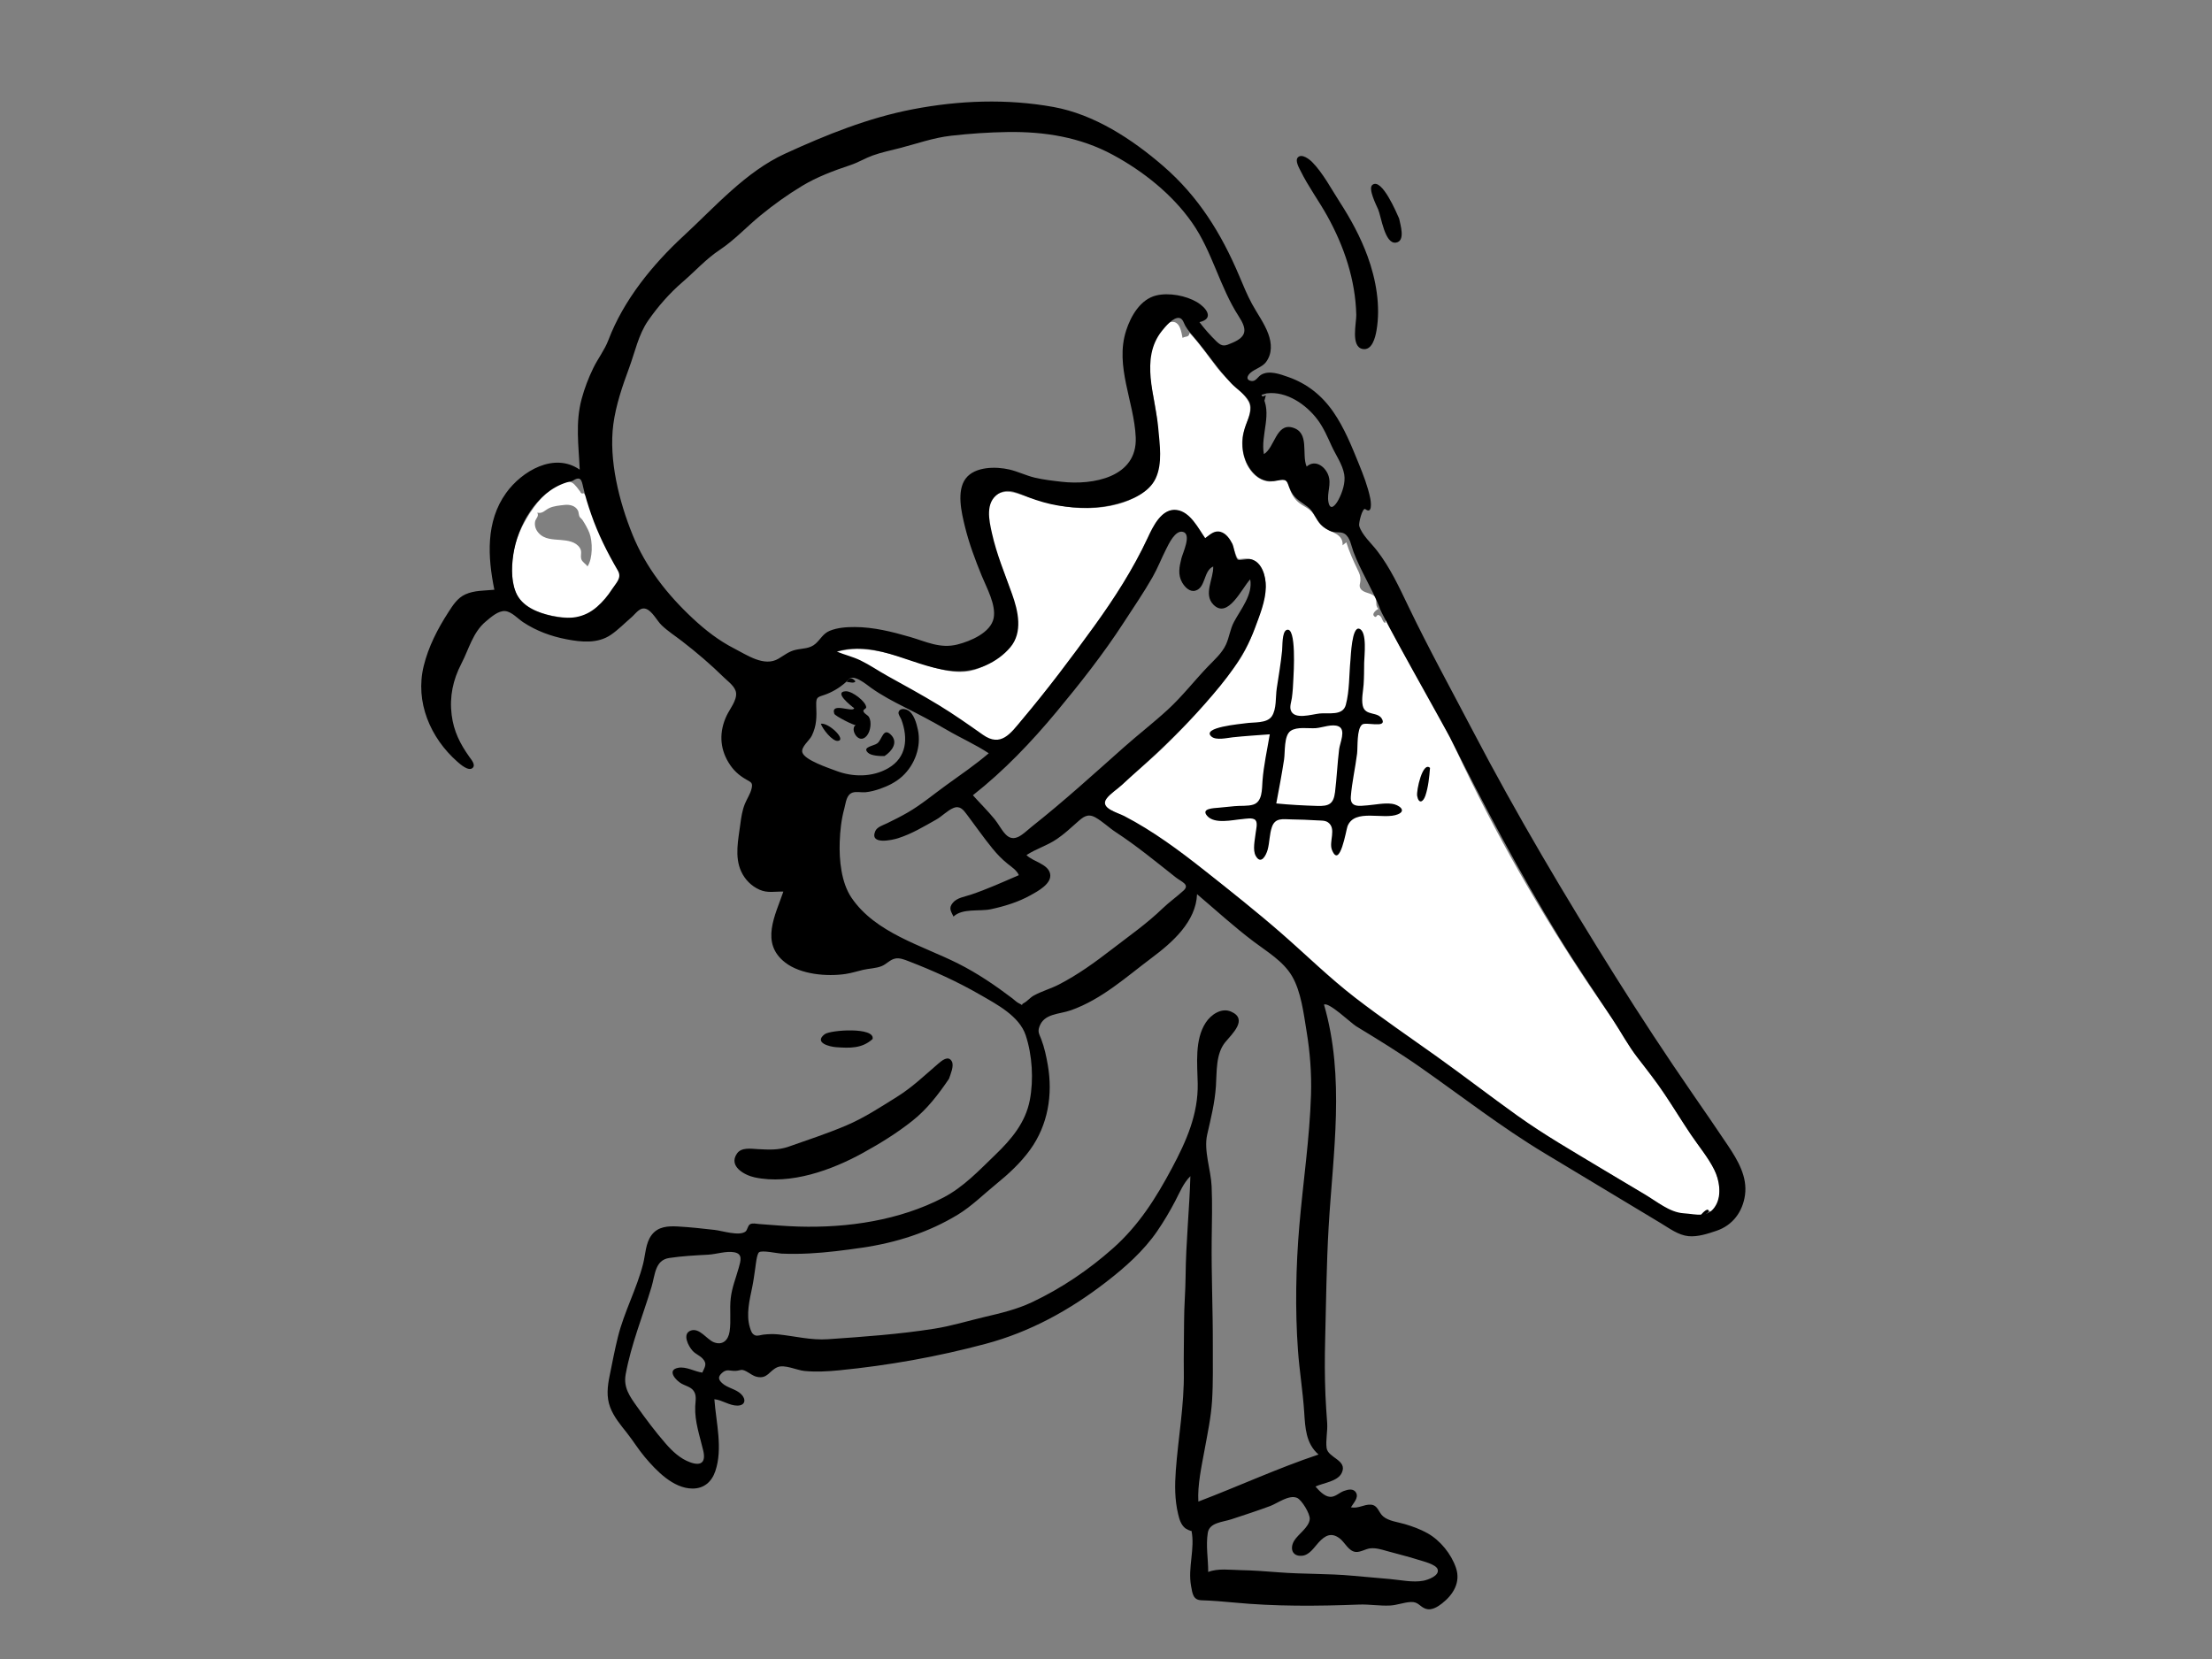 <svg xmlns="http://www.w3.org/2000/svg" viewBox="0 0 1024 768" version="1.1"><rect x="0" y="0" width="1024" height="768" fill="#808080" stroke="none"/><g id="react-group-82" stroke="none" stroke-width="1" fill="transparent" fill-rule="evenodd"><g id="react-group-83"><rect id="react-rect-85" x="0" y="0" width="1024" height="768"></rect><path d="M542.373,149.024 C546.336,148.6 546.902,153.975 547.442,156.425 C548.969,155.461 550.329,156.383 550.674,154.132 C555.506,159.194 559.375,165.005 563.665,170.504 C567.78,175.78 574.212,179.977 577.772,185.523 C580.793,190.232 575.808,197.382 575.192,202.403 C574.497,208.062 575.974,214.539 579.839,218.853 C581.647,220.87 583.858,222.272 586.53,222.814 C589.187,223.353 591.715,221.794 594.055,222.126 C595.996,222.401 596.081,223.684 596.758,225.591 C597.686,228.207 598.87,230.677 601.061,232.515 C603.511,234.567 606.142,235.16 608.011,237.917 C609.642,240.324 610.566,242.654 613.095,244.325 C616.47,246.554 621.884,247.228 621.519,252.433 C622.099,251.972 622.679,251.512 623.259,251.05 C624.604,255.373 626.455,259.559 628.432,263.624 C629.358,265.529 629.834,266.541 629.786,268.66 C629.754,270.056 628.989,271.112 629.816,272.464 C631.14,274.627 634.68,274.333 636.297,276.082 C637.954,277.876 636.234,280.309 638.149,281.872 C637.342,282.119 635.107,283.925 635.947,285.022 C637.156,286.598 637.247,284.438 638.095,284.698 C640.041,285.294 639.63,287.723 641.148,288.383 C641.46,288.519 641.436,287.064 641.42,286.689 L641.418,286.675 L642.59,288.962 C652.456,308.055 664.018,326.243 673.313,345.612 L674.417,347.942 C691.92,385.357 712.728,421.788 735.739,456.106 C741.167,464.201 747.124,472.243 752.143,480.569 C757.186,488.938 763.471,496.355 769.049,504.356 C774.787,512.588 780.039,521.156 785.823,529.35 C790.436,535.885 796.074,542.841 796,551.268 C795.965,555.013 795.421,559.15 791.811,561.162 C791.724,559.618 789.387,561.326 788.83,561.705 C786.419,563.346 787.73,563.164 785.131,562.591 C780.913,561.66 777.311,562.92 773.409,560.522 C765.132,555.437 756.975,550.209 748.549,545.356 C730.339,534.869 712.31,524.131 695.417,511.597 C665.886,489.686 633.801,470.052 606.662,445.128 C579.543,420.224 551.084,395.515 518.903,377.3 C516.746,376.079 510.563,374.247 511.133,371.335 C511.633,368.783 517.193,365.205 519.143,363.438 C525.912,357.305 532.961,351.501 539.489,345.105 C551.542,333.298 563.505,320.267 573.173,306.413 C577.875,299.674 580.275,292.178 583.021,284.515 C585.444,277.751 587.684,269.425 583.751,262.733 C581.93,259.633 579.416,258.376 575.9,258.611 C572.99,258.805 573.121,259.401 571.967,256.314 C570.725,252.991 569.715,249.136 566.384,247.212 C562.933,245.219 560.582,247.344 557.787,249.339 C554.572,244.697 550.628,236.664 544.147,236.219 C537.379,235.756 533.535,244.116 531.198,249.145 C524.287,264.015 515.295,277.905 505.625,291.147 C495.143,305.501 484.427,320.102 472.878,333.618 C470.433,336.479 467.657,340.655 464.212,342.391 C460.678,344.173 457.745,342.499 454.758,340.45 C447.718,335.621 440.872,330.662 433.542,326.241 C425.424,321.344 417.078,316.858 408.799,312.244 C405.146,310.209 401.68,307.758 397.916,305.93 C394.409,304.227 390.59,303.383 387,301.892 C400.183,297.962 414.069,303.111 426.546,307.195 C433.022,309.314 439.795,311.521 446.709,310.951 C452.689,310.459 458.116,307.257 462.846,303.76 C471.396,297.438 472.068,287.943 469.279,278.346 C466.071,267.3 461.164,256.677 457.456,245.782 C455.77,240.826 454.608,235.563 458.447,231.281 C461.882,227.449 466.327,226.978 471.015,228.486 C482.383,232.144 492.467,235.579 504.653,235.231 C514.18,234.96 526.298,232.256 532.717,224.514 C536.235,220.27 536.369,214.435 536.383,209.171 C536.401,202.932 536.007,196.658 535.134,190.482 C533.576,179.462 529.534,168.428 534.603,157.728 C535.791,155.219 539.099,149.374 542.373,149.024 Z M641.417,286.639 L641.418,286.675 L641.415,286.666 C641.412,286.587 641.414,286.586 641.417,286.639 Z M247.11,234.913 C250.089,230.792 258.24,221.197 264.463,223.297 C265.55,223.663 266.335,224.747 267.051,225.554 C267.559,226.213 268.062,226.875 268.562,227.541 C268.873,228.416 269.43,228.674 270.234,228.316 C272.417,231.338 275.497,233.621 276.751,237.333 C277.994,241.011 281.329,244.578 283.296,247.952 C284.818,250.561 288.248,257.527 287.986,260.79 L287.986,269.119 C287.676,272.356 281.625,278.147 279.497,280.336 C274.213,285.775 268.474,286.471 260.643,285.777 C254.01,285.189 245.418,282.978 240.928,277.705 C236.618,272.646 236.679,264.806 237.317,258.576 C238.208,249.875 242.024,241.949 247.11,234.913 Z M267.52,236.294 C266.306,234.038 263.649,233.481 261.314,233.748 C258.98,234.015 256.302,234.211 254.162,235.252 C252.186,236.214 251.186,237.899 248.722,237.333 C249.698,239.015 247.95,239.986 247.698,241.501 C247.374,243.447 248.002,245.191 249.288,246.669 C251.949,249.727 255.925,249.668 259.624,249.966 C262.751,250.218 266.598,250.736 268.436,253.666 C269.621,255.556 268.546,256.917 269.101,258.815 C269.51,260.214 271.218,261.017 271.965,262.218 C274.468,258.533 274.381,250.641 272.854,246.701 C272.133,244.84 270.769,242.417 269.689,240.783 C269.335,240.247 268.5,239.609 268.278,239.167 C267.894,238.404 267.94,237.073 267.52,236.294 Z" id="react-path-86" fill="white"></path><g id="react-group-84" transform="translate(195, 47.476)" fill="black "><path d="M364.309,680.236 C368.837,678.465 374.419,679.292 379.167,679.377 C385.128,679.485 391.105,679.937 397.048,680.402 C408.461,681.297 419.816,680.919 431.239,681.986 C436.91,682.515 442.585,683.005 448.26,683.488 C453.229,683.911 458.999,685.229 463.96,684.281 C466.008,683.889 471.536,681.962 470.511,678.963 C469.721,676.649 463.498,675.222 461.471,674.564 C456.702,673.013 451.778,671.902 446.957,670.52 C444.481,669.81 442.015,669.047 439.408,669.294 C437.195,669.503 434.864,671.154 432.622,670.964 C429.307,670.683 427.598,666.52 425.166,664.684 C421.294,661.759 418.423,663.322 415.455,666.545 C413.26,668.927 411.169,672.532 407.568,672.746 C402.987,673.017 402.095,669.089 404.117,665.758 C405.979,662.689 411.049,659.543 411.321,655.718 C411.493,653.3 407.626,646.832 405.401,645.912 C401.659,644.365 396.369,648.461 392.986,649.718 C387.077,651.912 381.045,653.855 375.062,655.837 C370.97,657.192 364.898,657.312 364.125,662.107 C363.158,668.111 364.336,674.207 364.309,680.236 M130.118,587.943 C131.308,585.307 132.557,583.808 130.178,581.362 C128.849,579.994 126.973,579.321 125.664,577.902 C123.697,575.769 120.615,569.939 124.831,568.471 C128.861,567.067 132.256,572.676 135.499,573.908 C139.615,575.472 142.165,572.85 142.754,568.917 C143.51,563.864 142.678,558.583 143.281,553.467 C143.872,548.451 145.624,544.286 146.968,539.484 C147.879,536.228 148.995,532.95 144.86,532.228 C141.068,531.566 136.67,533.141 132.825,533.352 C126.828,533.681 120.759,533.984 114.812,534.883 C108.172,535.887 108.293,542.677 106.626,548.228 C102.584,561.684 97.164,574.889 94.64,588.762 C93.552,594.744 96.436,598.841 99.794,603.545 C103.997,609.434 108.37,615.308 113.131,620.764 C116.31,624.407 119.892,627.8 124.521,629.475 C129.765,631.373 131.769,629.266 130.559,624.097 C128.962,617.274 126.552,610.683 126.836,603.577 C126.939,600.989 127.692,598.208 125.826,596.043 C124.532,594.541 122.315,594.034 120.626,593.121 C117.842,591.612 113.529,586.761 118.953,585.717 C122.637,585.007 126.552,587.485 130.118,587.943 M255.38,320.668 C258.69,324.364 262.288,327.9 265.426,331.739 C267.225,333.941 268.5,336.588 270.431,338.675 C274.66,343.245 278.874,338.181 282.619,335.22 C297.347,323.576 311.207,310.958 325.24,298.495 C331.926,292.557 339.039,287.081 345.618,281.03 C352.283,274.901 357.832,267.726 364.076,261.194 C367.075,258.059 370.665,254.948 372.516,250.942 C374.096,247.526 374.444,243.81 376.244,240.432 C379.36,234.582 385.074,227.791 383.763,220.716 C379.905,224.761 373.479,239.256 366.746,232.458 C361.941,227.606 366.849,220.434 366.635,214.777 C362.073,216.713 363.258,224.563 358.395,225.952 C355.764,226.703 353.514,224.322 352.287,222.234 C350.166,218.624 350.944,214.845 351.908,211.016 C352.564,208.406 356.754,199.798 352.61,198.736 C349.019,197.816 346.009,204.421 344.819,206.761 C342.638,211.052 340.949,215.491 338.554,219.689 C334.424,226.929 329.667,233.845 325.131,240.835 C315.79,255.23 305.138,268.742 294.181,281.937 C282.477,296.03 269.809,309.319 255.38,320.668 M359.145,366.455 C358.673,379.136 347.776,388.752 338.349,395.803 C326.301,404.813 315.187,415.055 300.818,420.183 C295.286,422.158 288.378,421.589 286.162,427.815 C285.296,430.249 286.082,431.144 287.021,433.594 C288.489,437.428 289.372,441.585 290.069,445.62 C292.439,459.348 290.135,473.328 281.886,484.757 C277.501,490.833 271.898,495.998 266.105,500.707 C260.326,505.405 254.86,510.885 248.489,514.771 C234.901,523.06 219.806,527.819 204.138,530.109 C195.989,531.301 187.807,532.362 179.576,532.783 C175.308,533.001 171.033,533.041 166.763,532.854 C164.855,532.77 157.76,531.158 156.381,532.251 C155.32,533.093 154.847,538.188 154.635,539.594 C154.184,542.566 153.829,545.497 153.215,548.444 C151.982,554.358 150.321,561.05 152.138,567.017 C152.664,568.743 153.09,570.148 154.688,570.728 C155.701,571.096 157.496,570.449 158.52,570.344 C160.837,570.106 163.024,570.013 165.354,570.26 C173.001,571.069 180.51,573.023 188.238,572.491 C204.713,571.356 221.206,570.196 237.531,567.618 C245.472,566.364 253.091,563.991 260.9,562.159 C268.343,560.412 275.782,558.648 282.729,555.366 C296.339,548.937 308.918,540.432 320.154,530.469 C332.15,519.832 340.091,507.224 347.595,493.154 C354.187,480.794 359.745,468.284 359.456,454.035 C359.273,445.018 357.981,433.845 363.194,425.893 C365.576,422.261 370.38,418.894 374.856,420.815 C382.979,424.302 375.305,431.206 372.207,434.988 C367.744,440.437 368.344,448.734 367.881,455.398 C367.334,463.262 365.567,470.159 363.844,477.763 C362.158,485.206 365.559,494.036 365.895,501.628 C366.26,509.862 366.02,518.104 365.928,526.341 C365.745,542.723 366.506,559.061 366.45,575.44 C366.42,583.936 366.637,592.473 366.1,600.956 C365.611,608.692 364.026,616.092 362.639,623.687 C361.278,631.142 359.294,640.069 359.752,647.647 C378.366,640.562 396.484,632.193 415.384,625.864 C409.489,620.724 409.227,613.46 408.751,606.211 C408.125,596.652 406.551,587.174 405.865,577.615 C404.509,558.736 404.89,538.876 406.496,520.018 C408.22,499.772 411.278,479.594 411.907,459.263 C412.21,449.469 411.452,439.65 409.857,429.985 C408.513,421.843 407.346,411.597 403.1,404.383 C399.043,397.489 391.585,393.11 385.361,388.414 C376.26,381.548 367.83,373.826 359.145,366.455 M360.272,101.647 C362.602,104.798 365.235,107.706 368.021,110.459 C370.897,113.3 372.121,112.672 375.561,111.194 C382.401,108.255 382.27,104.855 378.451,98.961 C369.595,85.291 366.235,69.012 356.864,55.621 C347.63,42.428 334.2,31.768 320.1,24.161 C304.969,15.997 288.572,13.399 271.517,13.643 C262.801,13.768 254.03,14.369 245.369,15.346 C236.943,16.295 229.449,19.06 221.293,21.147 C217.187,22.198 212.953,23.07 208.961,24.513 C205.459,25.779 202.31,27.735 198.772,28.918 C191.026,31.506 183.23,34.399 176.242,38.632 C169.409,42.771 163.253,47.186 157.047,52.267 C150.62,57.53 145.038,63.646 138.088,68.266 C131.761,72.474 126.729,78.142 120.992,83.072 C114.998,88.224 109.47,94.536 104.973,101.045 C100.576,107.411 98.903,115.647 96.247,122.825 C93.155,131.179 90.088,140.111 88.923,148.969 C86.753,165.475 91.624,184.768 97.818,200.043 C103.945,215.151 113.873,227.757 125.721,238.818 C131.496,244.212 137.798,249.109 144.859,252.716 C150.899,255.802 158.775,261.35 165.349,257.473 C168.011,255.903 170.172,254.078 173.249,253.371 C176.613,252.599 179.908,252.915 182.623,250.449 C184.931,248.353 186.035,245.823 189.065,244.558 C192.658,243.057 196.907,242.784 200.754,242.796 C209.393,242.825 218.037,244.987 226.282,247.385 C233.838,249.582 240.161,252.895 248.188,250.888 C254.153,249.396 263.72,245.429 265.006,238.591 C266.155,232.479 261.72,224.578 259.487,219.108 C256.4,211.551 253.604,204.115 251.665,196.17 C250.128,189.874 247.715,179.801 252.053,174.046 C256.315,168.392 266.171,168.46 272.294,169.882 C276.307,170.814 279.996,172.691 284.011,173.637 C288.101,174.601 292.333,175.085 296.505,175.558 C310.964,177.193 331.534,173.496 330.764,155.02 C330.079,138.553 321.005,122.046 326.319,105.559 C328.484,98.838 332.908,91.067 340.275,89.293 C346.118,87.885 354.015,89.361 359.169,92.417 C363.306,94.87 367.405,100.007 360.272,101.647 M69.917,175.198 C55.343,178.042 45.704,193.405 43.033,207.028 C41.822,213.201 41.395,220.553 43.736,226.526 C46.434,233.412 54.061,236.286 60.791,237.73 C68.484,239.381 75.301,238.736 81.4,233.402 C84.081,231.057 86.352,228.325 88.279,225.34 C90.249,222.287 92.989,220.063 91.008,216.651 C86.097,208.197 81.907,199.892 78.673,190.592 C77.23,186.442 75.947,182.387 74.989,178.113 C74.229,174.719 73.861,172.647 69.917,175.198 M197.564,267.417 C194.744,270.133 191.504,272.297 187.864,273.756 C183.871,275.358 182.659,274.589 182.857,279.207 C183.076,284.308 183.113,288.39 180.788,293.136 C179.7,295.358 175.68,298.356 176.439,300.855 C177.529,304.442 188.693,308.069 191.95,309.323 C199.742,312.324 208.833,312.386 216.188,308.145 C224.731,303.219 225.487,294.288 222.269,285.645 C221.925,284.723 220.677,283.165 220.984,282.158 C221.548,280.312 223.869,280.579 225.201,281.284 C228.093,282.814 229.301,287.467 229.924,290.371 C231.587,298.129 228.532,306.531 222.726,311.876 C219.775,314.591 216.085,316.406 212.321,317.714 C210.184,318.456 207.943,319.043 205.687,319.271 C203.864,319.454 201.562,318.879 199.821,319.398 C196.753,320.313 196.616,324.097 195.849,326.863 C194.479,331.807 193.907,337.159 193.727,342.274 C193.436,350.547 194.421,361.087 199.18,368.1 C210.283,384.464 231.757,390.144 248.523,398.566 C257.435,403.043 265.699,408.667 273.634,414.679 C274.418,415.273 275.591,416.437 276.532,416.9 C279.713,418.465 276.935,417.895 278.971,416.861 C280.539,416.065 281.881,414.336 283.501,413.435 C287.232,411.358 291.422,410.237 295.217,408.275 C304.04,403.712 311.846,398.05 319.677,392.007 C327.701,385.814 335.828,380.16 343.148,373.11 C346.235,370.139 349.71,367.689 352.841,364.845 C355.995,361.979 351.959,360.79 349.288,358.681 C340.198,351.502 331.221,344.095 321.514,337.75 C318.276,335.633 315.42,332.778 312.042,330.907 C308.514,328.953 306.42,330.703 303.641,333.188 C300.604,335.904 297.709,338.566 294.329,340.889 C289.865,343.958 284.675,345.435 280.187,348.357 C283.068,351.373 290.094,352.382 291.113,356.951 C292.147,361.581 285.252,365.194 282.029,366.982 C276.339,370.14 270.062,372.057 263.721,373.427 C258.445,374.566 250.623,372.851 246.395,376.833 C245.189,374.283 244.059,372.951 246.043,370.512 C248.025,368.077 251.558,367.658 254.355,366.721 C261.908,364.19 269.348,360.818 276.657,357.657 C275.687,355.387 273.262,353.833 271.414,352.355 C268.775,350.244 266.558,347.905 264.41,345.28 C260.312,340.273 256.637,334.932 252.734,329.778 C251.042,327.542 249.498,325.31 246.407,326.548 C243.678,327.64 241.015,330.474 238.392,331.942 C232.462,335.261 227.274,338.449 220.746,340.561 C218.116,341.412 207.345,343.835 210.21,337.252 C211.059,335.3 213.897,334.496 215.645,333.643 C218.875,332.065 222.095,330.457 225.207,328.655 C231.6,324.955 237.238,320.174 243.219,315.87 C249.817,311.122 256.528,306.514 262.723,301.237 C256.559,297.154 249.721,294.164 243.347,290.429 C236.904,286.655 230.413,283.243 223.75,279.89 C218.444,277.22 213.051,274.373 208.213,270.922 C206.29,269.55 199.673,263.848 197.564,267.417 M391.377,134.621 C390.566,134.825 389.764,135.057 388.968,135.315 C394.372,143.577 388.406,153.804 390.097,162.744 C395.086,159.794 395.739,148.319 403.314,150.44 C411.472,152.725 407.412,162.767 409.881,168.51 C413.738,165.14 418.239,168.29 419.83,172.288 C421.552,176.62 419.164,180.619 419.967,184.906 C420.797,189.342 423.276,186.431 424.65,183.815 C426.401,180.48 427.931,175.971 427.286,172.157 C426.501,167.517 423.386,163.204 421.456,158.99 C419.539,154.803 417.723,150.53 414.948,146.815 C409.693,139.781 400.565,133.461 391.377,134.621 M443.634,233.694 C440.107,224.888 434.886,216.826 431.55,207.951 C430.575,205.355 430.03,201.218 427.45,199.62 C425.755,198.569 423.499,199.2 421.63,198.635 C419.766,198.072 417.802,196.729 416.465,195.345 C414.02,192.812 413.227,189.336 410.343,187.13 C406.621,184.283 403.746,183.191 401.975,178.434 C400.585,174.698 400.582,174.15 396.404,174.983 C391.843,175.894 388.138,174.779 384.991,171.216 C379.662,165.183 379.073,156.684 381.688,149.401 C382.911,145.996 385.039,142.034 383.271,138.468 C381.629,135.156 377.642,132.778 375.115,130.138 C368.728,123.465 363.729,115.656 357.74,108.654 C356.306,106.979 354.841,105.308 353.735,103.387 C353.034,102.168 352.62,100.07 350.993,99.725 C348.193,99.13 344.285,103.971 342.877,105.735 C332.567,118.639 339.943,136.214 341.199,150.761 C341.838,158.169 343.275,167.05 339.989,174.026 C336.894,180.599 329.058,183.88 322.455,185.71 C313.548,188.178 303.982,188.069 294.919,186.571 C290.172,185.786 285.616,184.445 281.122,182.747 C276.525,181.01 271.743,178.021 267.057,181.174 C261.009,185.245 262.878,193.411 264.206,199.363 C266.376,209.087 270.165,218.156 273.517,227.496 C276.332,235.342 278.611,245.184 272.693,252.204 C266.782,259.215 256.979,263.603 247.855,263.239 C228.939,262.485 211.672,248.381 192.342,254.15 C195.974,255.651 199.813,256.534 203.362,258.253 C207.646,260.327 211.611,263.084 215.77,265.391 C223.753,269.82 231.764,274.185 239.566,278.929 C246.616,283.216 253.281,287.912 260.009,292.662 C268.393,298.582 272.809,292.026 278.187,285.631 C289.929,271.675 301.106,256.895 311.774,242.104 C321.049,229.245 329.658,215.82 336.365,201.455 C338.765,196.315 342.806,187.596 349.828,188.61 C356.063,189.509 359.698,197.032 362.922,201.636 C365.171,200.024 367.099,197.87 370.135,198.756 C372.653,199.491 374.395,202.075 375.51,204.279 C376.276,205.793 376.798,210.899 378.08,211.667 C378.991,212.214 382.475,211.039 384.028,211.398 C389.342,212.626 391.042,219.457 390.988,224.199 C390.913,230.735 388.182,237.274 385.944,243.326 C380.928,256.893 372.334,267.495 362.86,278.216 C353.246,289.095 343.181,298.956 332.337,308.61 C329.661,310.992 327.011,313.402 324.402,315.858 C322.262,317.871 318.874,319.966 317.2,322.332 C314.101,326.709 322.391,328.696 325.476,330.297 C338.749,337.19 350.981,346.268 362.67,355.524 C374.725,365.07 386.847,374.653 398.43,384.768 C409.761,394.663 420.464,405.209 432.396,414.411 C444.656,423.864 457.501,432.592 470.099,441.587 C482.709,450.591 494.979,460.064 507.574,469.08 C519.883,477.89 533.096,485.443 546.043,493.265 C552.815,497.358 559.623,501.391 566.427,505.431 C571.929,508.698 577.9,513.775 584.423,514.188 C590.3,514.56 595.874,516.723 599.387,510.333 C602.053,505.482 600.949,498.809 598.614,494.096 C595.765,488.345 591.307,483.057 587.725,477.734 C583.607,471.614 579.785,465.316 575.72,459.165 C571.823,453.266 567.491,447.821 563.143,442.263 C558.735,436.627 555.39,430.275 551.461,424.308 C543.064,411.551 534.43,399.025 526.469,385.983 C508.211,356.071 491.859,325.192 476.233,293.849 C474.856,291.087 442.735,234.185 443.634,233.694 M417.927,417.594 C427.74,451.512 422.081,486.002 420.069,520.507 C419.052,537.953 418.897,555.508 418.446,572.978 C418.226,581.47 418.241,589.969 418.594,598.457 C418.772,602.728 419.084,606.984 419.388,611.246 C419.657,615.015 418.646,619.181 419.121,622.818 C419.73,627.476 428.978,628.39 426.137,634.368 C424.231,638.379 417.556,638.991 413.98,640.682 C415.57,642.523 418.057,645.278 420.709,645.452 C423.097,645.607 424.942,643.536 427.083,642.753 C428.984,642.057 431.599,641.382 432.799,643.602 C434.056,645.925 431.424,648.507 430.383,650.307 C433.922,650.992 436.37,648.879 439.562,649.073 C442.922,649.277 443.074,652.582 445.282,654.495 C447.806,656.681 452.214,657.152 455.326,658.072 C458.947,659.142 462.586,660.47 465.883,662.328 C471.778,665.649 476.841,671.924 479.019,678.346 C481.277,685.002 477.752,690.762 472.501,694.847 C470.544,696.368 467.74,698.136 465.145,697.316 C462.179,696.378 461.716,693.965 458.102,694.144 C454.856,694.304 451.775,695.601 448.512,695.767 C443.716,696.012 438.925,695.138 434.124,695.322 C414.75,696.066 395.374,696.231 376.033,694.369 C371.028,693.887 366.123,693.493 361.19,693.335 C357.354,693.213 357.033,690.352 356.383,686.76 C354.813,678.086 358.285,669.546 356.566,661.117 C356.68,661.673 353.964,660.226 353.637,659.951 C351.643,658.273 350.977,655.888 350.384,653.411 C348.802,646.814 348.818,640.092 349.307,633.364 C350.419,618.092 353.26,602.962 353.027,587.61 C352.91,579.872 353.144,572.152 353.146,564.417 C353.148,557.312 353.791,550.3 353.851,543.244 C353.982,527.774 355.611,512.477 356.065,497.024 C352.845,500.156 351.137,504.524 349.092,508.433 C346.576,513.239 343.77,517.996 340.697,522.468 C334.353,531.704 325.841,539.221 317.023,546.035 C300.195,559.038 281.913,569.109 261.296,574.624 C238.977,580.593 216.405,584.624 193.396,586.889 C188.072,587.413 182.689,587.697 177.354,587.178 C173.86,586.839 168.181,584.016 164.861,585.448 C161.088,587.076 160.329,590.991 155.382,589.893 C153.494,589.474 152.127,588.213 150.474,587.363 C148.043,586.112 147.946,586.976 145.625,587.135 C143.037,587.312 141.486,586.02 139.23,588.104 C137.315,589.873 137.5,591.113 139.25,592.769 C141.709,595.096 145.645,595.487 148.106,597.918 C150.501,600.282 150.072,603.188 146.373,603.223 C142.651,603.258 139.343,600.609 135.706,600.264 C136.481,611.024 139.718,623.045 136.129,633.601 C134.463,638.499 130.89,641.654 125.56,641.62 C116.643,641.563 108.82,633.359 103.45,626.969 C100.481,623.437 98.074,619.468 95.208,615.848 C92.277,612.148 89.134,608.427 87.456,603.952 C85.671,599.19 86.192,594.413 87.19,589.525 C88.425,583.476 89.573,577.365 91.066,571.373 C93.961,559.754 99.784,549.147 102.724,537.563 C103.836,533.18 103.822,528.037 106.629,524.279 C109.6,520.299 114.223,520.044 118.808,520.299 C124.483,520.614 130.154,521.241 135.799,521.884 C139.364,522.289 147.175,524.86 150.076,522.669 C151.075,521.914 151.077,519.938 152.245,519.256 C153.37,518.598 155.189,519.07 156.42,519.162 C162.515,519.614 168.663,520.163 174.77,520.341 C197.47,521.005 221.424,517.467 241.691,506.922 C251.096,502.028 258.26,494.324 265.82,487.048 C273.253,479.893 279.731,472.192 281.731,461.805 C283.557,452.322 282.866,440.981 279.833,431.802 C276.879,422.86 266.394,417.444 258.763,413.036 C248.181,406.922 236.947,401.855 225.545,397.466 C223.736,396.77 221.536,395.883 219.545,396.239 C217.105,396.676 215.466,398.79 213.246,399.723 C210.607,400.833 207.369,400.839 204.585,401.487 C201.885,402.115 199.253,402.978 196.503,403.393 C187.842,404.7 175.671,403.657 168.513,398.125 C156.813,389.083 163.882,376.285 167.641,365.28 C163.667,365.146 160.358,366.075 156.565,364.375 C152.786,362.68 149.831,359.68 148.108,355.922 C144.973,349.084 146.784,341.227 147.709,334.097 C148.127,330.873 148.604,327.674 149.834,324.646 C150.787,322.301 152.351,320.066 152.929,317.586 C153.565,314.854 152.74,314.695 150.461,313.389 C146.949,311.375 144.421,309.059 142.271,305.524 C138.06,298.601 137.955,291.044 141.406,283.761 C142.803,280.813 146.135,276.761 145.756,273.318 C145.43,270.357 142.078,268.05 140.104,266.111 C134.008,260.122 127.527,254.593 120.767,249.368 C117.608,246.926 114.128,244.71 111.257,241.936 C109.153,239.905 107.016,235.484 104.139,234.415 C101.259,233.346 99.341,236.562 97.335,238.286 C94.207,240.973 91.211,244.065 87.803,246.394 C81.691,250.572 74.113,249.79 67.21,248.456 C60,247.061 53.313,244.606 47.165,240.555 C44.723,238.945 41.87,235.676 38.863,235.414 C35.651,235.135 32.161,238.328 29.865,240.245 C23.872,245.25 22.073,253.024 18.582,259.748 C14.684,267.257 13.028,275.05 14.089,283.492 C15.043,291.086 17.968,296.824 22.319,302.958 C23.219,304.227 25.326,306.624 23.786,308.027 C21.902,309.744 18.042,306.301 16.777,305.189 C4.212,294.138 -2.929,277.487 1.149,260.818 C3.339,251.867 7.622,243.587 12.596,235.886 C14.711,232.61 16.774,229.334 20.452,227.664 C24.639,225.763 29.383,225.989 33.855,225.533 C30.762,210.391 29.794,193.914 39.299,180.717 C46.593,170.59 61.531,161.729 73.369,169.941 C72.884,158.777 71.293,148.177 74.264,137.185 C75.595,132.26 77.419,127.466 79.661,122.882 C81.857,118.39 84.89,114.58 86.664,109.904 C93.664,91.458 107.094,74.981 121.44,61.742 C135.941,48.36 150.17,32.034 168.435,23.662 C187.492,14.926 206.899,7.076 227.561,3.107 C249.006,-1.013 271.049,-1.859 292.653,2.042 C311.591,5.461 329.118,16.96 343.448,29.356 C359.8,43.501 370.357,60.553 378.707,80.306 C380.542,84.645 382.311,89.021 384.561,93.168 C387.057,97.769 390.263,102.048 392.099,106.985 C393.736,111.388 394.011,116.165 391.096,120.099 C389.046,122.865 384.84,123.489 383.048,126.019 C382.142,127.295 382.233,128.508 384.223,128.889 C386.277,129.281 387.256,126.99 388.733,126.071 C392.409,123.783 397.596,125.733 401.312,127.032 C410.125,130.113 417.023,135.647 422.297,143.317 C427.344,150.658 430.696,158.997 434.028,167.207 C436.131,172.386 438.132,177.531 439.289,183.018 C439.725,185.082 440.332,190.678 437.07,188.226 C435.747,187.232 433.857,194.776 434.213,195.977 C435.454,200.155 439.878,204.072 442.481,207.455 C448.603,215.407 452.702,224.315 457.021,233.309 C466.375,252.785 476.791,271.692 486.798,290.831 C507.177,329.806 529.448,367.284 552.808,404.538 C564.382,422.995 576.314,441.137 588.686,459.07 C594.146,466.983 599.622,474.901 604.962,482.895 C609.501,489.687 613.98,497.252 612.812,505.73 C611.743,513.493 607.131,519.728 599.673,522.267 C595.677,523.628 590.932,525.196 586.655,524.778 C581.978,524.321 577.851,521.192 573.953,518.843 C556.037,508.046 538.119,497.26 520.192,486.483 C500.143,474.43 481.807,460.119 462.679,446.718 C452.946,439.9 442.91,433.755 432.769,427.583 C430.485,426.193 420.124,416.235 417.927,417.594" id="react-path-87"></path><path d="M244.33,451.907 C239.434,459.117 234.284,465.893 227.391,471.364 C220.129,477.127 212.535,481.796 204.427,486.268 C190.128,494.154 170.961,501.138 154.353,497.563 C149.63,496.546 142.074,492.414 146.18,486.514 C148.244,483.549 152.671,484.322 155.805,484.485 C160.854,484.749 165.269,485.036 170.107,483.338 C178.996,480.215 187.946,477.27 196.626,473.595 C205.033,470.034 212.406,465.151 220.119,460.354 C227.353,455.855 232.871,450.47 239.225,445.031 C240.966,443.541 243.958,440.935 245.604,443.832 C246.794,445.925 244.983,449.86 244.33,451.907" id="react-path-88"></path><path d="M428.328,108.547 C426.745,111.294 423.229,116.627 419.39,114.326 C414.493,111.392 420.841,102.025 422.035,98.495 C427.237,83.115 427.602,66.638 425.051,50.733 C423.782,42.826 421.485,35.104 420.619,27.13 C420.45,25.581 419.675,21.608 421.619,20.701 C423.953,19.612 426.294,23.39 427.056,25.05 C429.999,31.472 431.136,39.906 432.712,46.775 C434.817,55.946 436.209,65.33 436.229,74.761 C436.25,86.153 434.075,98.564 428.328,108.547 Z" id="react-path-89" transform="translate(426.894, 67.697) rotate(-20) translate(-426.894, -67.697) "></path><path d="M451.419,55.374 C450.949,58.198 450.736,66.271 446.211,65.347 C441.081,64.299 443.934,51.757 443.739,48.089 C443.636,46.154 442.524,37.396 445.087,36.511 C450.425,34.668 451.217,52.89 451.419,55.374" id="react-path-90" transform="translate(447.271, 50.9) rotate(-20) translate(-447.271, -50.9) "></path><path d="M208.948,433.515 C204.032,437.994 198.325,437.731 192.12,437.304 C188.969,437.088 181.672,435.222 186.743,431.314 C189.392,429.273 210.175,427.869 208.948,433.515" id="react-path-91"></path><path d="M592,515.524 C592.35,514.829 595.299,511.493 595.935,512.842 C596.535,514.114 592.779,515.486 592,515.524" id="react-path-92"></path><path d="M201,267.916 C200.395,269.163 197.87,268.074 197,268.263 C198.182,265.732 199.587,266.274 201,267.916" id="react-path-93"></path><path d="M391,135.524 C390.737,136.523 390.475,137.524 390.213,138.524 C389.809,137.775 389.404,137.026 389,136.276 C389.666,136.026 390.334,135.775 391,135.524" id="react-path-94"></path><path d="M395.828,324.459 C402.137,325.095 408.467,325.417 414.801,325.612 C420.148,325.776 422.344,324.765 423.027,319.208 C423.836,312.62 424.112,305.973 424.921,299.382 C425.288,296.388 428.192,290.404 424.694,288.802 C421.762,287.459 417.188,289.383 414.118,289.609 C410.697,289.861 405.535,288.818 402.511,290.846 C399.278,293.014 399.982,300.606 399.431,304.169 C398.381,310.962 397.115,317.709 395.828,324.459 M392.818,292.462 C387.1,292.894 381.363,293.234 375.661,293.844 C373.123,294.115 367.987,295.371 365.848,293.524 C360.826,289.191 379.592,287.67 381.721,287.328 C385.309,286.752 391.449,287.517 393.749,284.13 C396.024,280.78 395.449,275.151 396.037,271.262 C396.922,265.409 397.934,259.564 398.525,253.673 C398.723,251.693 398.44,245.152 400.531,244.18 C405.337,241.946 403.827,264.967 403.748,266.695 C403.613,269.666 403.464,272.651 403.05,275.597 C402.817,277.258 401.996,279.504 402.502,281.172 C403.951,285.955 412.183,283.196 415.933,282.815 C420.135,282.387 426.624,284.015 428.015,278.83 C429.763,272.314 429.509,264.914 430.157,258.21 C430.336,256.356 430.804,242.51 434.221,243.583 C438.036,244.782 436.547,256.352 436.512,259.331 C436.473,262.693 436.486,266.057 436.258,269.413 C436.054,272.427 435.204,276.123 435.833,279.11 C436.936,284.347 443.145,281.562 444.947,285.728 C446.659,289.687 437.325,286.583 435.582,287.943 C432.979,289.974 433.605,298.46 433.233,301.431 C432.417,307.957 430.85,314.735 430.34,321.242 C429.938,326.379 434.068,325.697 438.27,325.325 C441.874,325.006 445.833,324.15 449.445,324.631 C452.347,325.016 456.402,327.69 452.176,329.469 C445.571,332.252 432.12,326.567 428.801,335.018 C428.175,336.612 425.262,355.1 421.602,345.973 C420.072,342.159 423.818,336.174 419.823,333.251 C418.438,332.237 416.375,332.416 414.768,332.303 C410.811,332.028 406.829,331.933 402.864,331.851 C398.911,331.77 395.359,330.974 393.832,335.304 C392.643,338.678 392.775,342.453 391.825,345.905 C391.112,348.494 388.772,353.024 386.345,348.79 C384.751,346.009 385.971,341.149 386.286,338.126 C386.443,336.612 387.346,333.478 386.197,332.207 C384.964,330.842 381.664,331.58 380.104,331.704 C375.601,332.06 367.215,334.228 363.768,330.144 C360.885,326.727 366.879,326.662 369.236,326.431 C371.664,326.193 374.093,325.973 376.519,325.718 C379.19,325.436 382.726,325.812 385.24,324.975 C389.462,323.569 389.161,317.829 389.438,314.106 C389.981,306.833 391.617,299.649 392.818,292.462" id="react-path-95"></path><path d="M467,307.995 C466.659,312.194 466.204,316.902 464.848,320.892 C463.822,323.909 461.751,324.825 461.045,320.985 C460.597,318.55 463.572,304.832 467,307.995" id="react-path-96"></path><path d="M200.428,280.346 C198.744,279.137 190.769,272.778 196.533,272.526 C199.476,272.398 205.817,277.239 205.999,279.925 C206.045,280.603 204.595,280.954 204.674,281.61 C204.824,282.858 206.673,283.45 207.269,284.443 C208.582,286.633 208.037,290.96 206.341,293.041 C202.473,297.79 198.178,289.752 201.172,288.175 C200.505,288.526 191.551,283.975 191.215,282.947 C189.373,277.314 199.975,282.621 200.428,280.346" id="react-path-97"></path><path d="M214.484,302.512 C212.439,302.576 208.331,302.434 206.799,300.973 C203.951,298.259 209.506,297.899 211.131,296.634 C213.409,294.863 213.856,289.1 217.432,292.666 C220.979,296.203 217.86,300.317 214.484,302.512" id="react-path-98"></path><path d="M185,287.55 C188.698,287.008 196.925,294.979 192.932,295.51 C190.29,295.86 185.577,289.68 185,287.55" id="react-path-99"></path></g></g></g></svg>